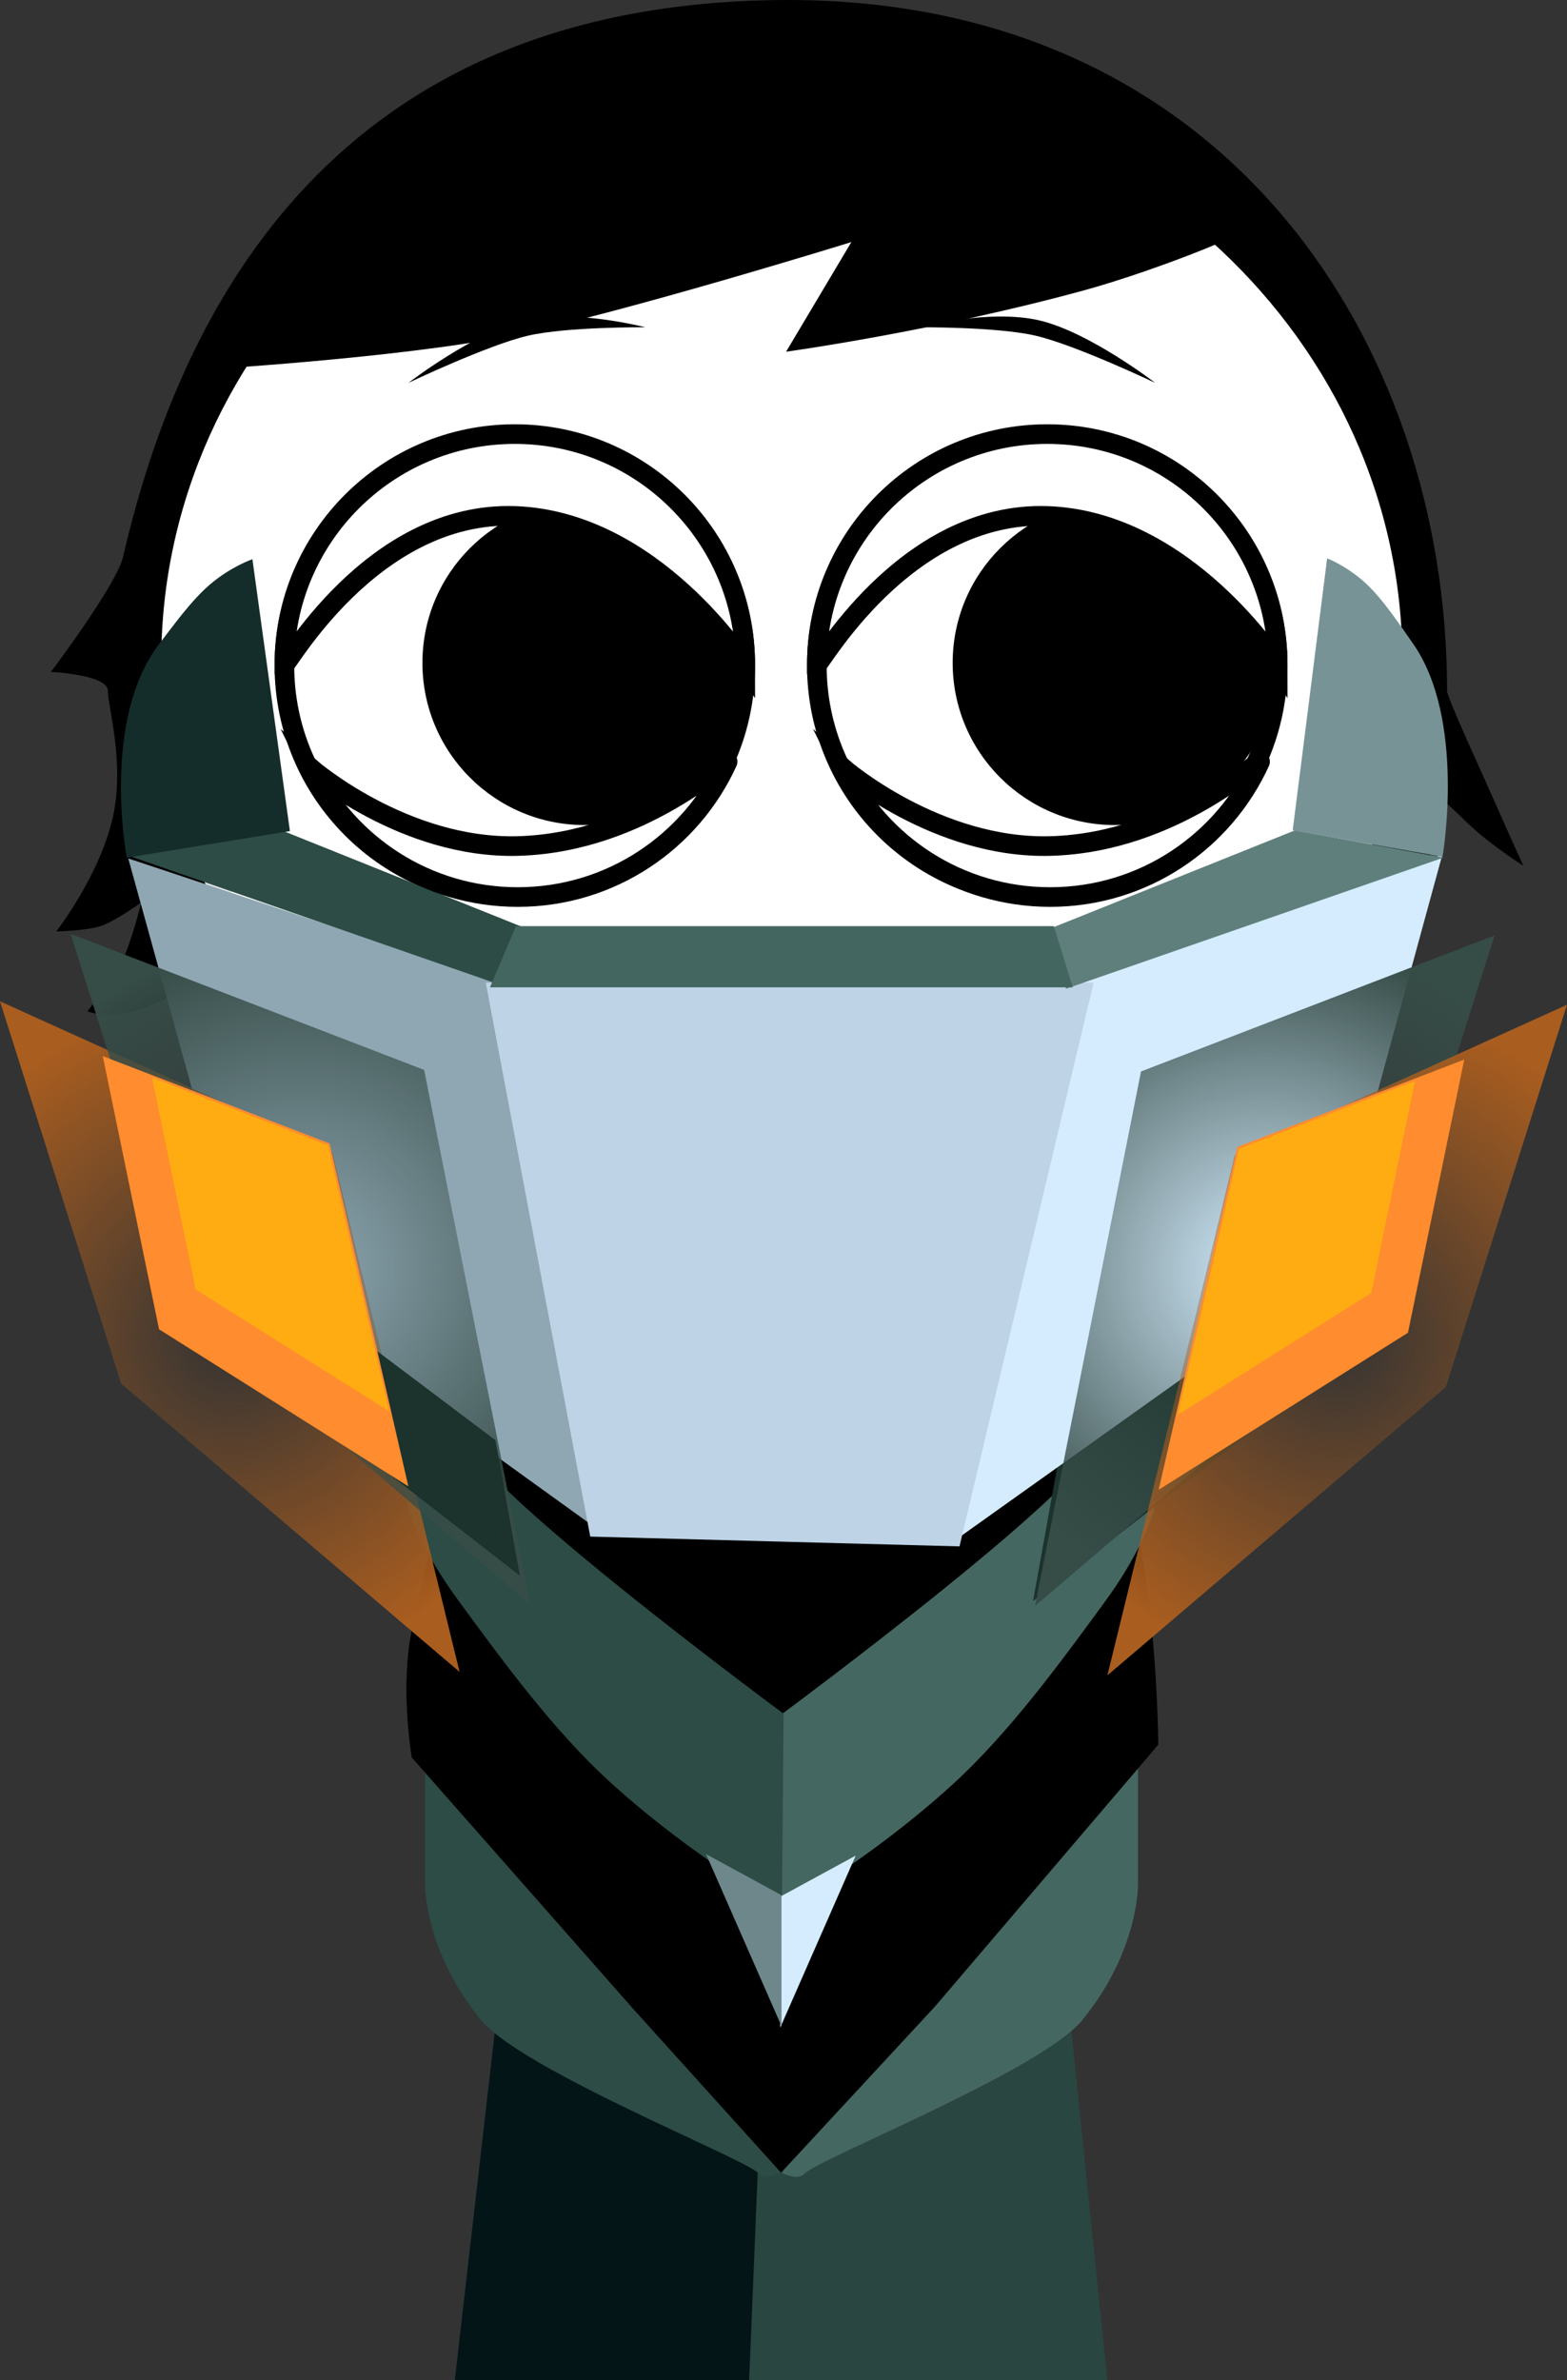 <svg version="1.1" xmlns="http://www.w3.org/2000/svg" xmlns:xlink="http://www.w3.org/1999/xlink" width="159.682" height="242.554" viewBox="0,0,159.682,242.554"><rect x="0" y="0" width="159.682" height="242.554" fill="#333333" stroke="none"/><defs><radialGradient cx="289.046" cy="184.448" r="34.167" gradientUnits="userSpaceOnUse" id="color-1"><stop offset="0" stop-color="#364c47" stop-opacity="0"/><stop offset="1" stop-color="#364c47"/></radialGradient><radialGradient cx="296.424" cy="191.522" r="34.167" gradientUnits="userSpaceOnUse" id="color-2"><stop offset="0" stop-color="#a95d1f" stop-opacity="0"/><stop offset="1" stop-color="#a95d1f"/></radialGradient><radialGradient cx="183.576" cy="191.172" r="34.167" gradientUnits="userSpaceOnUse" id="color-3"><stop offset="0" stop-color="#a95d1f" stop-opacity="0"/><stop offset="1" stop-color="#a95d1f"/></radialGradient><radialGradient cx="190.767" cy="184.292" r="34.167" gradientUnits="userSpaceOnUse" id="color-4"><stop offset="0" stop-color="#364c47" stop-opacity="0"/><stop offset="1" stop-color="#364c47"/></radialGradient></defs><g transform="translate(-160.159,-54.969)"><g data-paper-data="{&quot;isPaintingLayer&quot;:true}" fill-rule="nonzero" stroke-linecap="butt" stroke-linejoin="miter" stroke-miterlimit="10" stroke-dasharray="" stroke-dashoffset="0" style="mix-blend-mode: normal"><g><path d="M263.727,189.414c3.229,2.897 7.231,7.817 9.755,14.045c3.493,8.618 1.091,21.393 1.246,27.259c0.226,8.564 -12.882,4.262 -12.882,4.262c0,0 3.422,41.419 -0.533,41.314c-5.858,-0.156 -35.251,-1.396 -40.402,-0.462c-3.376,0.612 -1.759,-40.339 -1.759,-40.339c0,0 -8.946,0.206 -11.692,-1.597c-2.903,-1.906 -0.783,-22.884 -0.783,-24.284c0,-6.393 12.201,-23.233 17.733,-23.233c0.989,0 33.72,-0.364 35.755,0.964c2.94,1.92 -23.85,24.421 -19.614,23.934c4.201,-0.483 8.648,-19.582 12.247,-21.483c1.585,-0.837 3.076,-3.297 4.625,-3.501c2.664,-0.352 5.176,2.11 6.304,3.122z" fill="#000000" stroke="#000000" stroke-width="2"/><path d="M206.5,297.523l15.143,-131.842l37.783,-0.158l13.574,132z" fill="#294640" stroke="#000000" stroke-width="0"/><path d="M206.5,297.523l15.143,-131.842l20.283,-0.158l-5.426,132z" fill="#031517" stroke="#000000" stroke-width="0"/><path d="M270.431,260.841c-4.168,5.1 -26.996,14.183 -28.265,15.611c-0.763,0.859 -2.576,-0.198 -2.576,-0.198c0,0 3.782,-6.369 9.424,-14.853c5.737,-8.626 24.717,-24.757 24.717,-24.757l2.398,-2.544v12.78c0,0 0.176,6.773 -5.698,13.961z" data-paper-data="{&quot;index&quot;:null}" fill="#456761" stroke="none" stroke-width="0"/><path d="M203.466,246.842v-12.78l2.398,2.544c0,0 18.981,16.13 24.717,24.757c5.642,8.485 9.424,14.853 9.424,14.853c0,0 -1.813,1.057 -2.576,0.198c-1.27,-1.428 -24.097,-10.511 -28.265,-15.611c-5.874,-7.188 -5.698,-13.961 -5.698,-13.961z" fill="#2c4c45" stroke="none" stroke-width="0"/><path d="M202.123,234.062c0,0 -1.102,-6.29 -0.183,-11.986c1.343,-8.325 4.871,-17.513 4.871,-21.539c0,-3.108 5.626,-7.033 5.626,-7.033l22.975,3.985c0,0 35.24,-5.045 36.684,-2.431c0.865,1.565 3.481,11.5 4.857,21.078c1.202,8.363 1.236,16.621 1.236,16.621l-22.742,26.667l-15.695,16.946l-15.125,-16.756z" fill="#000000" stroke="none" stroke-width="0"/><path d="M239.49,229.892c0,0 33.786,-24.968 32.27,-28.309c-1.365,-3.009 -5.844,-6.275 -5.844,-6.275l2.306,-4.079c0,0 6.919,3.748 8.512,6.459c0.494,0.841 2.048,4.157 1.629,8.247c-0.382,3.735 -2.556,8.086 -5.705,12.384c-4.474,6.107 -9.715,13.314 -15.617,18.66c-8.582,7.774 -17.374,12.6 -17.374,12.6z" data-paper-data="{&quot;index&quot;:null}" fill="#456761" stroke="none" stroke-width="0"/><path d="M239.833,249.287c0,0 -8.792,-4.826 -17.374,-12.6c-5.901,-5.346 -11.142,-12.553 -15.617,-18.66c-3.149,-4.298 -5.323,-8.649 -5.705,-12.384c-0.419,-4.09 1.135,-7.406 1.629,-8.247c1.593,-2.71 8.512,-6.459 8.512,-6.459l2.306,4.079c0,0 -4.479,3.266 -5.844,6.275c-1.516,3.341 32.27,28.309 32.27,28.309z" fill="#2c4c45" stroke="none" stroke-width="0"/><g stroke="none" stroke-width="0"><path d="M239.667,261.588v-13.346l7.691,-4.185z" fill="#d4ecfe"/><path d="M232.105,243.904l7.691,4.185v13.346z" data-paper-data="{&quot;index&quot;:null}" fill="#6d878a"/></g></g><path d="M267.914,204.326l26.156,-19.703l6.563,6.165l-35.204,27.337z" data-paper-data="{&quot;index&quot;:null}" fill="#1b322d" stroke="none" stroke-width="0"/><path d="M171.147,125.362c0,-1.657 -5.801,-1.923 -5.801,-1.923c0,0 6.696,-8.877 7.352,-11.718c6.66,-28.822 23.99,-56.22 66.686,-56.745c45.686,-0.563 68.237,35.011 68.237,70.386c0,0.668 3.078,7.312 4.43,10.366c2.279,5.146 3.337,7.459 3.337,7.459c0,0 -2.647,-1.667 -4.824,-3.567c-2.141,-1.869 -3.81,-3.979 -3.991,-3.015c-0.435,2.304 -0.596,10.922 -4.129,19.918c-3.494,8.895 -10.363,18.181 -10.363,18.181c0,0 -2.292,-5.286 -3.777,-3.142c-6.077,8.779 -11.296,15.31 -11.296,15.31c0,0 -2.41,-4.977 -4.471,-3.868c-9.326,5.02 -20.063,7.911 -31.653,7.911c-12.607,0 -24.772,-3.566 -35.271,-9.527c-2.728,-1.549 -0.826,4.388 -0.826,4.388c0,0 -7.938,-5.197 -13.157,-11.007c-6.088,-6.778 -9.737,-14.571 -12.139,-18.689c-0.341,-0.584 -4.02,1.588 -5.934,2.013c-2.961,0.657 -4.484,-0.082 -4.484,-0.082c0,0 2.671,-3.377 3.551,-5.155c0.944,-1.907 1.933,-5.927 1.933,-5.927c0,0 -2.664,1.909 -4.06,2.385c-1.486,0.507 -4.602,0.57 -4.602,0.57c0,0 4.392,-5.643 5.743,-11.56c1.273,-5.574 -0.492,-11.391 -0.492,-12.96z" fill="#000000" stroke="#000000" stroke-width="0"/><path d="M175.59,122.362c0,-33.302 28.76,-60.298 64.237,-60.298c35.477,0 64.237,26.996 64.237,60.298c0,33.302 -28.76,60.298 -64.237,60.298c-35.477,0 -64.237,-26.996 -64.237,-60.298z" fill="#ffffff" stroke="#000000" stroke-width="2"/><path d="M176.313,122.416c0,-0.728 5.207,55.919 63.36,56.934c55.564,0.97 63.514,-57.953 63.514,-56.934c0,32.805 -28.402,59.398 -63.437,59.398c-35.035,0 -63.437,-26.594 -63.437,-59.398z" fill="#e6e6e6" stroke="#000000" stroke-width="0"/><path d="M189.14,122.792c0,-12.968 10.513,-23.481 23.481,-23.481c12.968,0 23.481,10.513 23.481,23.481c0,12.968 -10.513,23.481 -23.481,23.481c-12.968,0 -23.481,-10.513 -23.481,-23.481z" fill="#ffffff" stroke="#000000" stroke-width="2"/><path d="M203.206,122.516c0,-9.128 7.4,-16.528 16.528,-16.528c9.128,0 16.528,7.4 16.528,16.528c0,9.128 -7.4,16.528 -16.528,16.528c-9.128,0 -16.528,-7.4 -16.528,-16.528z" fill="#000000" stroke="none" stroke-width="0"/><path d="M266.879,146.272c-12.968,0 -23.481,-10.513 -23.481,-23.481c0,-12.968 10.513,-23.481 23.481,-23.481c12.968,0 23.481,10.513 23.481,23.481c0,12.968 -10.513,23.481 -23.481,23.481z" data-paper-data="{&quot;index&quot;:null}" fill="#ffffff" stroke="#000000" stroke-width="2"/><path d="M273.767,139.044c-9.128,0 -16.528,-7.4 -16.528,-16.528c0,-9.128 7.4,-16.528 16.528,-16.528c9.128,0 16.528,7.4 16.528,16.528c0,9.128 -7.4,16.528 -16.528,16.528z" data-paper-data="{&quot;index&quot;:null}" fill="#000000" stroke="none" stroke-width="0"/><path d="M201.778,93.983c0,0 6.709,-5.169 11.797,-6.364c5.088,-1.194 12.334,0.699 12.334,0.699c0,0 -8.038,-0.06 -11.968,0.862c-4.106,0.964 -12.164,4.802 -12.164,4.802z" fill="#000000" stroke="none" stroke-width="0"/><path d="M265.712,89.181c-3.929,-0.922 -11.968,-0.862 -11.968,-0.862c0,0 7.246,-1.894 12.334,-0.699c5.088,1.194 11.797,6.364 11.797,6.364c0,0 -8.057,-3.838 -12.164,-4.802z" data-paper-data="{&quot;index&quot;:null}" fill="#000000" stroke="none" stroke-width="0"/><path d="M180.669,92.653c11.425,-22.682 31.41,-33.071 60.565,-32.853c24.163,0.181 39.144,9.275 47.647,17.236c0.951,0.891 -11.169,5.581 -18.26,7.521c-15.297,4.186 -30.357,6.252 -30.357,6.252l6.65,-11.17c0,0 -23.705,7.343 -34.98,9.59c-11.173,2.226 -31.264,3.423 -31.264,3.423z" fill="#000000" stroke="none" stroke-width="0"/><path d="M246.395,160.127c0,2.963 -2.402,5.365 -5.365,5.365c-2.963,0 -5.365,-2.402 -5.365,-5.365c0,-2.963 2.402,-5.365 5.365,-5.365c2.963,0 5.365,2.402 5.365,5.365z" fill="#ffffff" stroke="#000000" stroke-width="2.5"/><path d="M275.575,185.327l8.632,-31.919l9.89,-2.697l-12.048,40.281z" data-paper-data="{&quot;index&quot;:null}" fill="#456761" stroke="none" stroke-width="0"/><path d="M184.928,184.753l-11.698,-42.307l38.776,12.911l10.132,56.226z" fill="#8fa7b3" stroke="none" stroke-width="0"/><path d="M258.126,211.467l10.413,-55.639l38.603,-13.777l-11.698,42.827z" data-paper-data="{&quot;index&quot;:null}" fill="#d4ecfe" stroke="none" stroke-width="0"/><path d="M209.66,155.104h61.941l-13.666,57.443l-37.627,-0.997z" fill="#bed3e5" stroke="none" stroke-width="0"/><path d="M211.502,155.453l-38.458,-13.363l15.155,-2.77l25.584,10.266z" fill="#2c4c45" stroke="none" stroke-width="0"/><path d="M266.521,149.854l25.584,-10.266l15.155,2.77l-38.458,13.363z" data-paper-data="{&quot;index&quot;:null}" fill="#5f7f7c" stroke="none" stroke-width="0"/><path d="M210.087,155.58l2.652,-6.235h54.811l1.929,6.235z" fill="#446660" stroke="none" stroke-width="0"/><path d="M173.077,142.365c0,0 -2.668,-14.027 3.33,-21.805c1.332,-1.728 3.226,-4.399 5.177,-6.056c2.146,-1.822 4.296,-2.551 4.296,-2.551l3.821,27.705z" fill="#142d2b" stroke="none" stroke-width="0"/><path d="M265.629,218.616l10.802,-54.463l36.032,-13.872l-12.347,38.957z" data-paper-data="{&quot;index&quot;:null}" fill="url(#color-1)" stroke="none" stroke-width="0"/><path d="M291.889,139.574l3.509,-27.705c0,0 1.974,0.729 3.945,2.551c1.792,1.657 3.53,4.328 4.754,6.056c5.508,7.777 3.058,21.805 3.058,21.805z" data-paper-data="{&quot;index&quot;:null}" fill="#789396" stroke="none" stroke-width="0"/><path d="M273.007,225.689l12.986,-53.007l33.848,-15.327l-12.347,38.957z" data-paper-data="{&quot;index&quot;:null}" fill="url(#color-2)" stroke="none" stroke-width="0"/><path d="M278.228,206.782l8.024,-34.943l23.118,-8.9l-5.735,27.838z" data-paper-data="{&quot;index&quot;:null}" fill="#ff8c2e" stroke="none" stroke-width="0"/><path d="M280.196,199.129l6.223,-27.1l17.929,-6.903l-4.448,21.59z" data-paper-data="{&quot;index&quot;:null}" fill="#ffac13" stroke="none" stroke-width="0"/><path d="M212.959,141.18c12.779,-0.356 21.679,-9.322 21.338,-8.572c-3.694,8.123 -11.88,13.771 -21.385,13.771c-9.254,0 -17.257,-5.353 -21.083,-13.132c0,0 9.518,8.256 21.13,7.933z" data-paper-data="{&quot;index&quot;:null}" fill="#ffffff" stroke="#000000" stroke-width="2"/><path d="M189.14,122.685c0,-12.968 10.513,-23.481 23.481,-23.481c12.968,0 23.481,10.513 23.481,23.481c0,0 -9.319,-14.625 -23.433,-15.139c-14.729,-0.536 -23.528,15.755 -23.528,15.139z" fill="#ffffff" stroke="#000000" stroke-width="2"/><path d="M267.218,141.18c12.779,-0.356 21.679,-9.322 21.338,-8.572c-3.694,8.123 -11.88,13.771 -21.385,13.771c-9.254,0 -17.257,-5.353 -21.083,-13.132c0,0 9.518,8.256 21.13,7.933z" data-paper-data="{&quot;index&quot;:null}" fill="#ffffff" stroke="#000000" stroke-width="2"/><path d="M243.399,122.685c0,-12.968 10.513,-23.481 23.481,-23.481c12.968,0 23.481,10.513 23.481,23.481c0,0 -9.319,-14.625 -23.433,-15.139c-14.729,-0.536 -23.528,15.755 -23.528,15.139z" fill="#ffffff" stroke="#000000" stroke-width="2"/><path d="M172.506,195.962l-12.347,-38.957l33.848,15.327l12.986,53.007z" fill="url(#color-3)" stroke="none" stroke-width="0"/><path d="M179.698,189.082l-12.347,-38.957l36.032,13.872l10.802,54.463z" fill="url(#color-4)" stroke="none" stroke-width="0"/><path d="M213.133,215.53l-35.204,-27.337l6.563,-6.165l26.156,19.703z" data-paper-data="{&quot;index&quot;:null}" fill="#1b322d" stroke="none" stroke-width="0"/><path d="M176.366,190.427l-5.735,-27.838l23.118,8.9l8.024,34.943z" fill="#ff8c2e" stroke="none" stroke-width="0"/><path d="M180.1,186.366l-4.448,-21.59l17.929,6.902l6.223,27.1z" fill="#ffac13" stroke="none" stroke-width="0"/></g></g></svg>